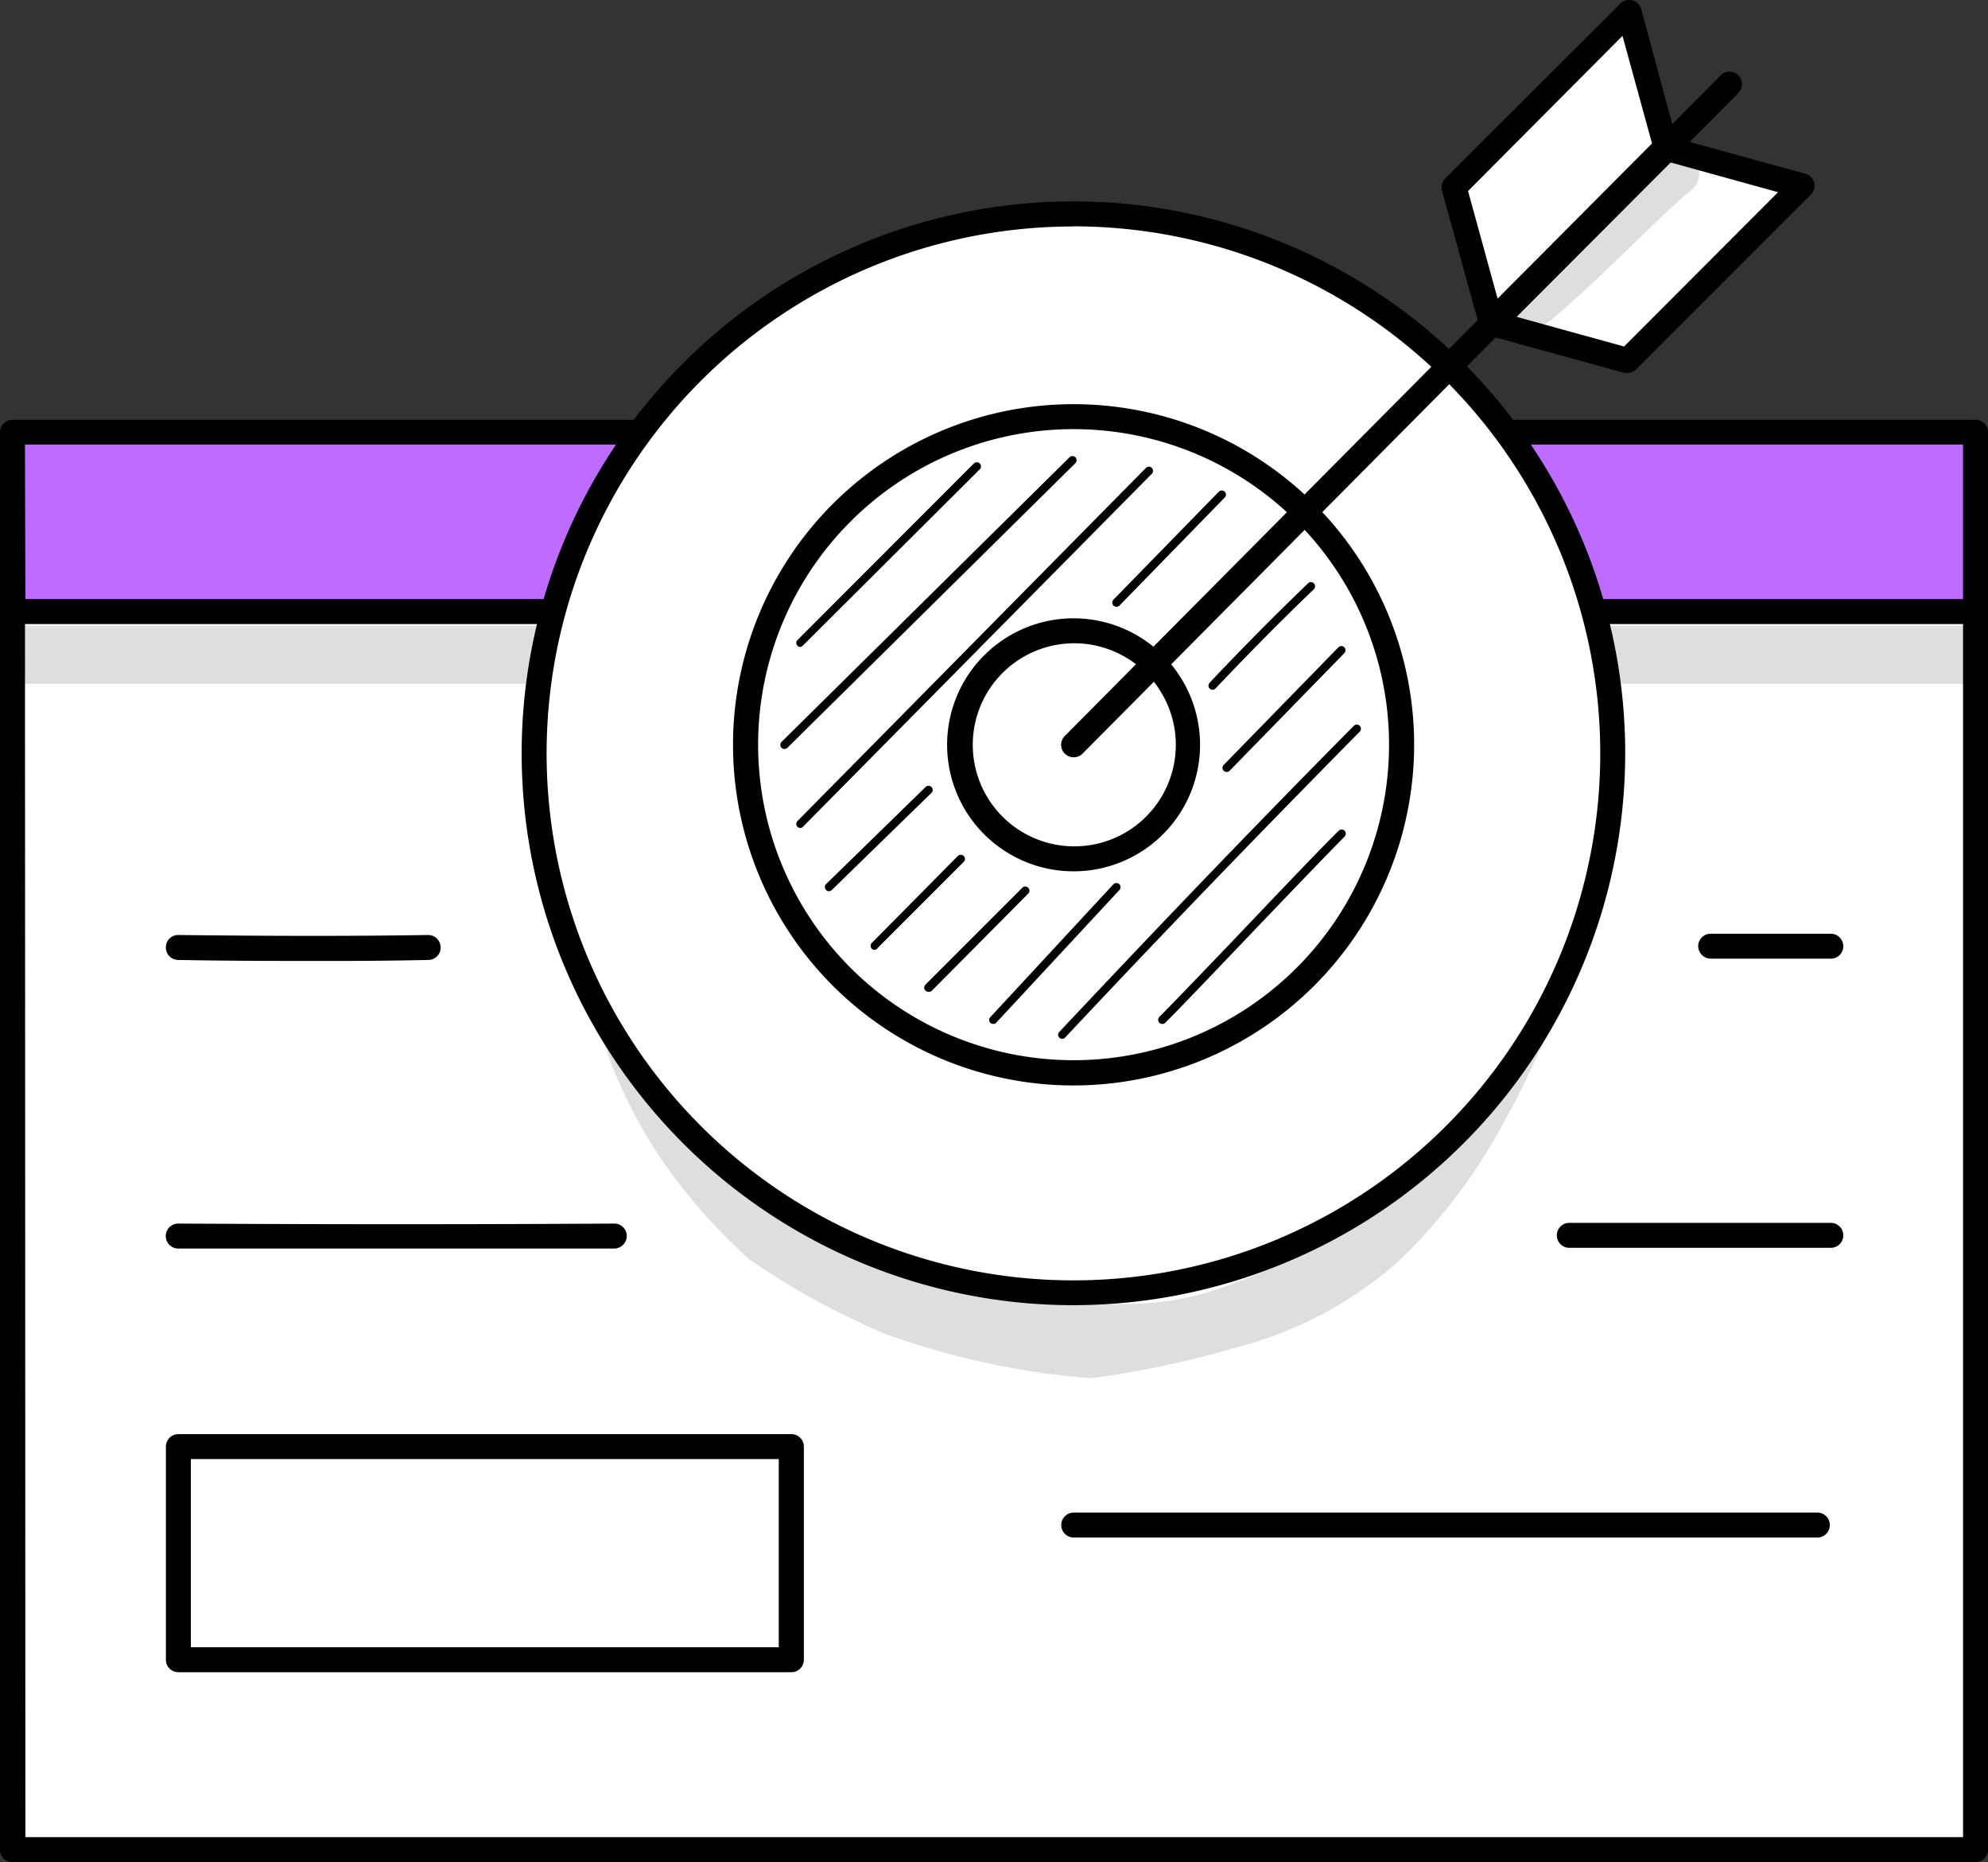 <svg xmlns="http://www.w3.org/2000/svg" viewBox="0 0 138.64 129.83"><rect x="0" y="0" width="138.64" height="129.83" fill="#333333" stroke="none"/><defs><style>.cls-1{fill:#fff;}.cls-2{fill:#be6bff;}.cls-3{opacity:0.13;}</style></defs><g id="Camada_2" data-name="Camada 2"><g id="Layer_1" data-name="Layer 1"><rect class="cls-1" x="0.87" y="34.18" width="136.9" height="94.78" transform="translate(138.64 163.13) rotate(180)"/><path d="M137.77,129.83H.87A.87.87,0,0,1,0,129V34.18a.87.87,0,0,1,.87-.87h136.9a.87.87,0,0,1,.87.87V129A.87.87,0,0,1,137.77,129.83Zm-136-1.74H136.9v-93H1.74Z"/><rect class="cls-2" x="0.87" y="30.14" width="136.9" height="12.51" transform="translate(138.64 72.78) rotate(180)"/><path d="M137.77,43.51H.87A.87.87,0,0,1,0,42.64V30.14a.87.87,0,0,1,.87-.87h136.9a.87.87,0,0,1,.87.87v12.5A.87.87,0,0,1,137.77,43.51Zm-136-1.74H136.9V31H1.74Z"/><path d="M119.3,66.84a.88.88,0,0,1-.87-.87.87.87,0,0,1,.87-.87l8.38,0h0a.88.88,0,0,1,.87.86.87.87,0,0,1-.87.88l-8.38,0Z"/><path d="M23.22,67c-3.54,0-7.15,0-10.79-.07a.86.86,0,0,1-.86-.88.85.85,0,0,1,.88-.86c5.94.07,11.8.09,17.41,0h0a.87.87,0,0,1,.87.87.86.86,0,0,1-.86.87Q26.6,67,23.22,67Z"/><path d="M109.44,87a.87.87,0,1,1,0-1.74l18.24,0h0a.87.87,0,0,1,0,1.74l-18.25,0Z"/><path d="M74.88,107.2a.87.87,0,1,1,0-1.74l51.86,0h0a.87.87,0,1,1,0,1.74Z"/><path d="M30.19,87.05c-5.83,0-11.76,0-17.76,0a.87.87,0,0,1,0-1.74h0c10.41.06,20.64.06,30.41,0h0a.86.86,0,0,1,.87.86.88.88,0,0,1-.86.88Z"/><g class="cls-3"><rect x="0.87" y="43.62" width="136.9" height="4.06"/></g><circle class="cls-1" cx="74.87" cy="52.51" r="37.6"/><path d="M74.87,91a38.48,38.48,0,1,1,38.47-38.48A38.51,38.51,0,0,1,74.87,91Zm0-75.21A36.74,36.74,0,1,0,111.6,52.51,36.77,36.77,0,0,0,74.87,15.78Z"/><circle class="cls-1" cx="74.87" cy="51.93" r="22.88" transform="translate(-14.79 68.15) rotate(-45)"/><path d="M74.87,75.68A23.75,23.75,0,1,1,98.62,51.93,23.77,23.77,0,0,1,74.87,75.68Zm0-45.76a22,22,0,1,0,22,22A22,22,0,0,0,74.87,29.92Z"/><circle class="cls-1" cx="74.87" cy="51.93" r="7.95" transform="translate(-14.79 68.15) rotate(-45)"/><path d="M74.87,60.75a8.82,8.82,0,1,1,8.82-8.82A8.82,8.82,0,0,1,74.87,60.75Zm0-15.9A7.08,7.08,0,1,0,82,51.93,7.09,7.09,0,0,0,74.87,44.85Z"/><path d="M74.87,52.8a.87.87,0,0,1-.62-1.48L120,5.25a.87.87,0,0,1,1.23,0,.88.88,0,0,1,0,1.23L75.49,52.55A.88.88,0,0,1,74.87,52.8Z"/><polygon class="cls-1" points="104.1 22.52 116.25 10.36 125.67 12.96 113.52 25.11 104.1 22.52"/><path d="M113.52,26a.85.85,0,0,1-.23,0l-9.43-2.59a.9.9,0,0,1-.61-.62.87.87,0,0,1,.23-.84L115.64,9.75a.85.85,0,0,1,.84-.23l9.43,2.6a.87.87,0,0,1,.61.61.9.9,0,0,1-.23.84L114.13,25.73A.86.86,0,0,1,113.52,26Zm-7.75-3.91,7.49,2.07L124,13.4l-7.49-2.07Z"/><polygon class="cls-1" points="113.59 0.87 101.43 13.03 104.03 22.45 116.18 10.29 113.59 0.87"/><path d="M104,23.32a.78.78,0,0,1-.22,0,.87.87,0,0,1-.62-.61l-2.6-9.42a.88.88,0,0,1,.23-.85L113,.25a.88.88,0,0,1,1.46.39L117,10.06a.89.89,0,0,1-.22.85L104.64,23.06A.85.85,0,0,1,104,23.32Zm-1.62-10,2.06,7.5L115.21,10l-2.06-7.5Z"/><path d="M54.71,52.22a.32.32,0,0,1-.21-.08.3.3,0,0,1,0-.41L74.59,31.88a.29.29,0,0,1,.41.41L54.91,52.14A.32.32,0,0,1,54.71,52.22Z"/><path d="M55.82,45.11a.3.3,0,0,1-.2-.08.28.28,0,0,1,0-.41l12.3-12.31a.29.29,0,0,1,.41.41L56,45A.32.32,0,0,1,55.82,45.11Z"/><path d="M55.82,57.73a.32.32,0,0,1-.2-.08.28.28,0,0,1,0-.41l24.3-24.62a.29.29,0,0,1,.41.41L56,57.64A.29.29,0,0,1,55.82,57.73Z"/><path d="M77.85,42.3a.32.32,0,0,1-.2-.08.3.3,0,0,1,0-.41L85,34.28a.3.3,0,0,1,.41,0,.29.29,0,0,1,0,.41l-7.33,7.52A.27.27,0,0,1,77.85,42.3Z"/><path d="M57.81,62.14a.27.27,0,0,1-.2-.09.29.29,0,0,1,0-.41l6.94-6.77a.3.3,0,0,1,.41,0,.29.29,0,0,1,0,.41L58,62.06A.32.32,0,0,1,57.81,62.14Z"/><path d="M69.27,71.39a.31.31,0,0,1-.2-.07.29.29,0,0,1,0-.41l8.58-9.26a.3.3,0,0,1,.41,0,.29.29,0,0,1,0,.41L69.48,71.3A.29.29,0,0,1,69.27,71.39Z"/><path d="M61,66.23a.32.32,0,0,1-.2-.08.29.29,0,0,1,0-.41l6-6.06a.3.3,0,0,1,.41,0,.29.29,0,0,1,0,.41l-6,6A.29.29,0,0,1,61,66.23Z"/><path d="M64.74,69.15a.27.27,0,0,1-.2-.09.28.28,0,0,1,0-.41l6.76-6.76a.29.29,0,0,1,.41.41L65,69.06A.29.29,0,0,1,64.74,69.15Z"/><path d="M84.56,48.09a.32.32,0,0,1-.2-.08.3.3,0,0,1,0-.41c2.22-2.36,4.53-4.69,6.86-6.93a.29.29,0,0,1,.41,0,.3.3,0,0,1,0,.41C89.29,43.32,87,45.65,84.77,48A.27.27,0,0,1,84.56,48.09Z"/><path d="M85.54,53.82a.3.3,0,0,1-.2-.08.29.29,0,0,1,0-.41l8-8.2a.29.29,0,0,1,.41,0,.3.3,0,0,1,0,.41l-8,8.2A.3.3,0,0,1,85.54,53.82Z"/><path d="M74.08,72.43a.28.28,0,0,1-.2-.08.29.29,0,0,1,0-.41C81,64.37,87.49,57.59,94.41,50.61a.29.29,0,1,1,.41.41c-6.91,7-13.44,13.75-20.53,21.31A.28.28,0,0,1,74.08,72.43Z"/><path d="M81.06,71.39a.32.32,0,0,1-.21-.08.3.3,0,0,1,0-.41c1-1,3.68-3.79,6.25-6.49s5.23-5.49,6.26-6.49a.29.29,0,0,1,.41,0,.3.3,0,0,1,0,.41c-1,1-3.68,3.79-6.25,6.48s-5.24,5.5-6.26,6.5A.27.27,0,0,1,81.06,71.39Z"/><g class="cls-3"><path d="M106.42,72.55c-.78.2-1.1.9-1.38,1.58a11.07,11.07,0,0,1-1.28,2.08c-1.56,1.73-5,6.87-9.07,9a42,42,0,0,1-8.77,4.3A19.43,19.43,0,0,1,79,90.9c-2.2.08-4.41.11-6.61,0a1.64,1.64,0,0,0-.78-1.36c-2.32-.65-4.18-.5-6-1s-3.47-.85-5.21-1.26a1.59,1.59,0,0,0-1.26.17h0c-.75-.48-1.52-1-2.3-1.52-3.61-2.62-5.62-3.66-8.53-6.81a16.63,16.63,0,0,1-1.71-2.61,29.34,29.34,0,0,1-2.35-2.25c-.67-.72-1.3-1.48-1.9-2.26a1.82,1.82,0,0,0-.31.31,21.91,21.91,0,0,0,.87,2.55,34,34,0,0,0,3.55,6.45,40.07,40.07,0,0,0,5.86,6.55l.26.16a49.29,49.29,0,0,0,6.24,3.64c.91.45,1.83.88,2.77,1.29a55.78,55.78,0,0,0,11.11,2.78c1.14.16,2.28.27,3.43.36a68.49,68.49,0,0,0,10.16-2.16,27.62,27.62,0,0,0,11-5.77A38.08,38.08,0,0,0,105,78c1-1.74,1.8-3.52,2.63-5.31A1.69,1.69,0,0,0,106.42,72.55Z"/></g><g class="cls-3"><path d="M115.47,11c-2.44,2.06-4.67,4.35-7,6.5-.64.57-1.31,1.11-2,1.67-.36.34-.85.61-1,1.11a1.75,1.75,0,0,0,2.85,1.91c2.36-2,4.53-4.17,6.75-6.31.81-.77,1.61-1.54,2.46-2.27.32-.3.74-.54.87-1A1.69,1.69,0,0,0,115.47,11Z"/></g><path d="M55.19,116.59H12.44a.87.87,0,0,1-.87-.87V100.86a.87.87,0,0,1,.87-.87H55.19a.87.87,0,0,1,.87.87v14.86A.87.87,0,0,1,55.19,116.59Zm-41.88-1.74h41V101.73h-41Z"/></g></g></svg>